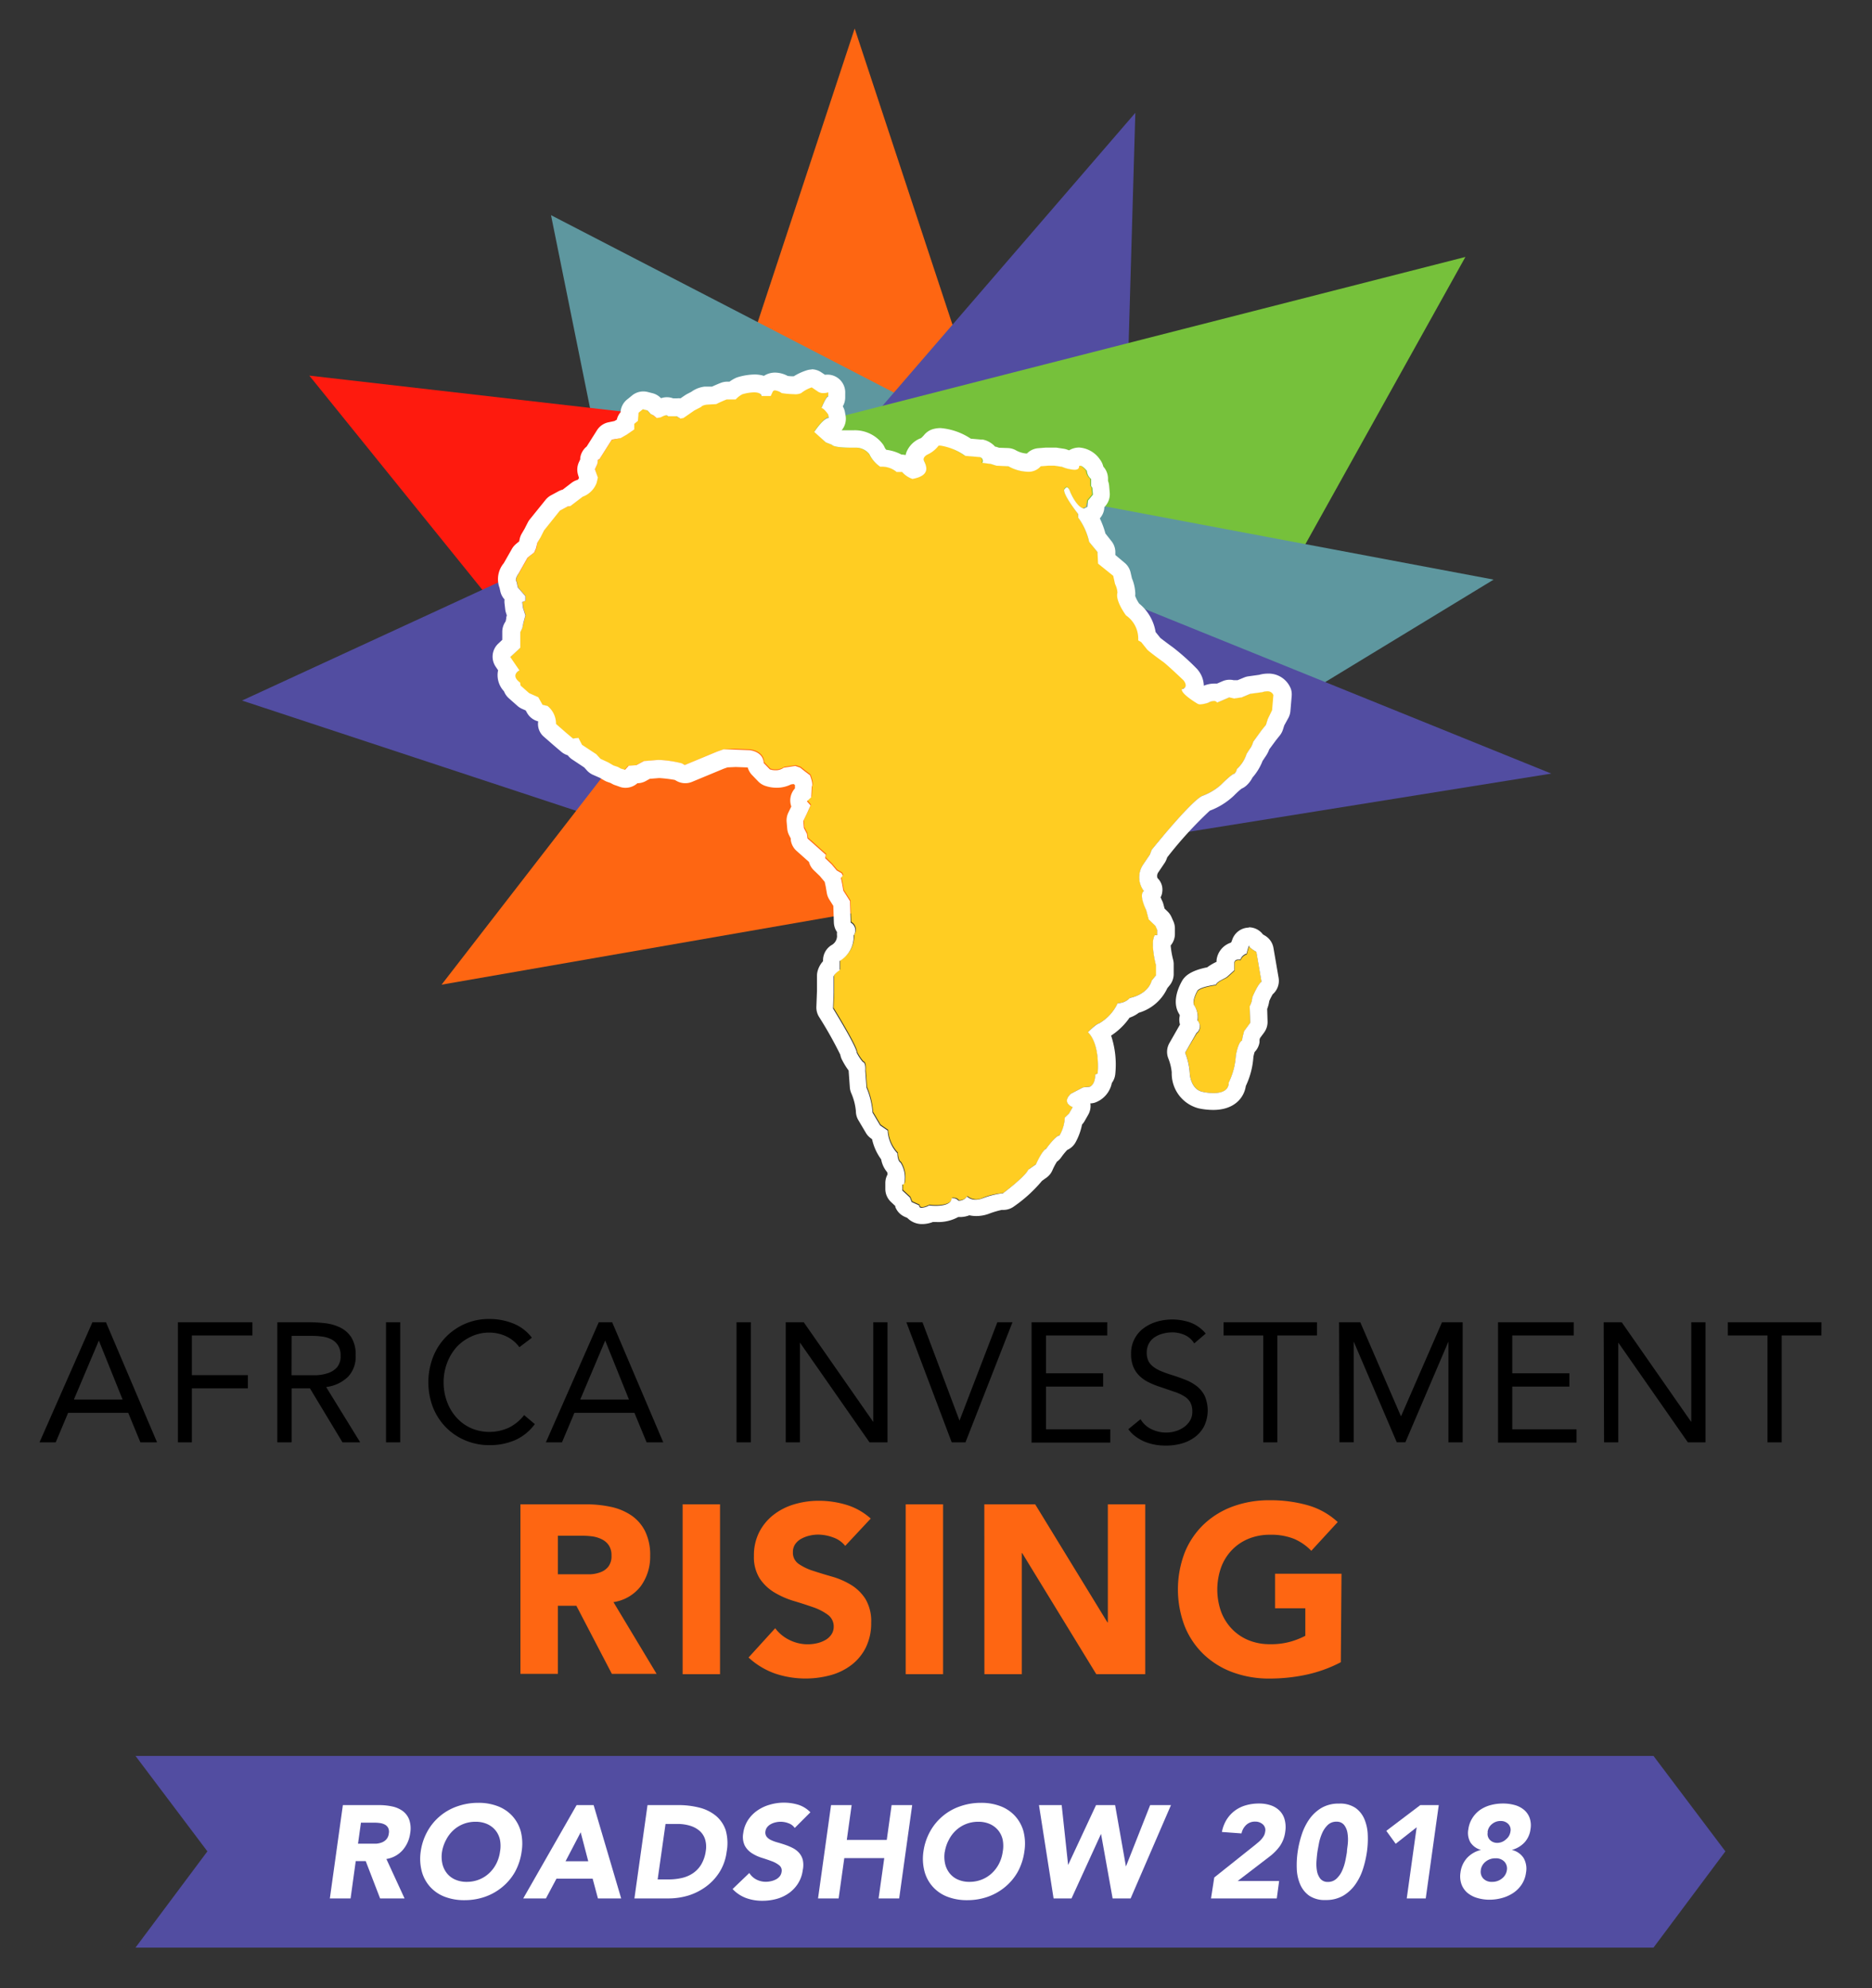 <svg xmlns="http://www.w3.org/2000/svg" viewBox="0 0 247.33 262.67"><rect x="0" y="0" width="247.33" height="262.67" fill="#333333" stroke="none"/><defs><style>.cls-1{isolation:isolate;}.cls-2,.cls-7{fill:#fe6612;}.cls-3{fill:#5e979f;}.cls-3,.cls-4,.cls-5,.cls-6,.cls-7{mix-blend-mode:multiply;}.cls-10,.cls-4{fill:#524da1;}.cls-5{fill:#fe1a0e;}.cls-6{fill:#76c13b;}.cls-8{fill:#ffcd22;}.cls-9{fill:#fff;}</style></defs><title>vertical outlines</title><g class="cls-1"><g id="Layer_1" data-name="Layer 1"><polygon class="cls-2" points="135.39 71.82 90.45 71.82 112.92 3.77 135.39 71.82"/><polygon class="cls-3" points="139.89 63.14 87.78 102.47 72.8 28.43 139.89 63.14"/><polygon class="cls-4" points="148.05 81.97 106.17 65.7 150 14.91 148.05 81.97"/><polygon class="cls-5" points="102.66 56.73 80.92 99.21 40.87 49.63 102.66 56.73"/><polygon class="cls-4" points="109.75 56.7 113.31 119.4 31.98 92.56 109.75 56.7"/><polygon class="cls-6" points="147.42 116.87 101.65 57.44 193.61 33.95 147.42 116.87"/><polygon class="cls-7" points="100.71 75.36 126.54 118.22 58.34 130.1 100.71 75.36"/><polygon class="cls-3" points="140.53 111.14 132 64.27 197.34 76.58 140.53 111.14"/><polygon class="cls-4" points="132.57 113.83 136.97 74.69 204.96 102.21 132.57 113.83"/><path class="cls-8" d="M90.24,55.2l-.4.08L89.36,55H88.23L88,54.82l-.32.08-.48.23-.49.07-.47-.38-.32-.16-.41-.46-.63-.16-.56.46-.09,1.08-.48.39v.76l-1,.69-.8.46-1.13.23-1.6,2.53-.24.15-.07.54L78.6,62l.32,1.07-.16.69a3.1,3.1,0,0,1-1.85,1.84L75.3,66.87l-.4.07-1,.54-2.09,2.61-.47.93L71,71.7l-.16.76-.24.54s-.65.46-.88.69l-1.13,2s-.64.85-.32,1.15l.17.77,1,1.14v.62l-.41.15.09.77.32,1-.25.92L69,83l-.32.54v2.07l-.32.31-1,.92,1.21,1.77s-1.27.61.09,1.61l.06.39,1.13,1,1.21.54.56,1,.65.15a3,3,0,0,1,1.13,2.38l1.35,1.18.89.75.72-.09.48.92,1.85,1.23.56.61,1,.46.7.41.59.2.4.22.55.16.49-.54,1-.07,1-.54L87,100.4a15.05,15.05,0,0,1,3.05.46l.4.23,4.26-1.77.88-.31,1.53-.08,2,.08s1.77.15,1.85,1.69l.81.84a2.09,2.09,0,0,0,1.84-.22l1.53-.23.65.23.56.45.72.54s.48,1.15.24,1.53l-.07,1.39-.57.53.48.54-.48,1.07-.48,1,.08.92.4.77.08.61,2.41,2.15-.08.45.88.85.64.77.65.38.16.31-.25.31.16.76.16.92.88,1.38.09,2.84a1.16,1.16,0,0,1,.4,1.69,3.77,3.77,0,0,1-1.85,3.38v1.22s-.72.46-.8.85V131l-.08,2.15s3.13,5.07,3.13,5.84a6,6,0,0,0,.81,1.23s.4,0,.32,1.15l.16,2.23a10.17,10.17,0,0,1,.8,3.3l1,1.69,1,.69a4.75,4.75,0,0,0,1.28,3s0,1,.42,1.23a3.69,3.69,0,0,1,.47,2.83l-.24.08v.77l1,.92.24.61,1,.45s-.16.7,1.28,0c0,0,2.89.39,3-.92,0,0,.65-.08.88.31a1.16,1.16,0,0,0,1.13-.54,1.87,1.87,0,0,0,2.08.23,8.77,8.77,0,0,1,2.65-.61s3-2.23,3.38-3.15l1-.69s.8-1.85,1.36-2.07c0,0,1.2-1.69,1.77-1.77a5.16,5.16,0,0,0,.65-2.31l.56-.54.48-.84s-1.53-.54-.24-1.77l1.61-.84.88-.08s.73-.23.73-1.61l.32-.15s.4-3.76-1.28-5.45c0,0,1-1.08,1.45-1.15a6,6,0,0,0,2.48-2.69,2.18,2.18,0,0,0,1.61-.69s2.33-.38,2.89-2.3l.56-.69v-1.3s-.8-3-.16-4h.32v-.69l-.24-.54-.89-.85-.32-1.22s-1-2.08-.31-2.53a3,3,0,0,1-.08-3.53l.88-1.3.23-.62s5.39-6.68,6.75-7.14a7.74,7.74,0,0,0,2.41-1.45s1.44-1.46,1.77-1.46a1.06,1.06,0,0,0,.32-.62,4.47,4.47,0,0,0,1.29-2s.4-.61.56-.85a3.28,3.28,0,0,0,.32-.76l1.13-1.53.56-.69.24-.77.64-1.23.17-2s-.25-.77-1.45-.38l-1.6.22-1.12.47-1,.15-.65-.15-1.61.69s-.25-.46-1.13,0c0,0-1,.38-1.44.15,0,0-2.25-1.31-2.09-1.93,0,0,1-.15.24-1.15,0,0-2.33-2.23-2.81-2.53,0,0-1.61-1.15-2-1.54l-.8-1-.4-.23a3.73,3.73,0,0,0-1.61-3.3s-1.44-1.92-1.13-3a3,3,0,0,0-.32-1.15l-.24-1.08-2-1.61L145,72.93l-1.12-1.39a8.55,8.55,0,0,0-1.45-3.21v-.47s-2-2.53-1.85-3.22c0,0,.4-.85.8.31,0,0,.81,2.07,1.69,2.22l.47-.23.09-.84.64-.77-.08-.92-.16-.23v-.92a1.55,1.55,0,0,1-.56-1.08s-.73-.92-1-.61c0,0,.24,1-2.25.07l-1-.15h-.81l-1,.08s-1.12,1.61-4.27,0l-1.6-.08-.72-.23-1.13-.15a.5.5,0,0,0-.4-.76l-1.85-.16s-2.33-1.61-3.53-1.3A3.86,3.86,0,0,1,122.53,60s-.72.32-.48.85,1,1.92-1.53,2.38a3.24,3.24,0,0,1-1.37-.92h-.72a3,3,0,0,0-2.16-.69A4.26,4.26,0,0,1,114.82,60a2.25,2.25,0,0,0-1.85-.84s-2.74.07-3.05-.39l-.8-.31L107.59,57s1.21-1.85,1.93-1.85l-.08-.45s-.56-.85-.89-.85c0,0,.57-1.46.89-1.54v-.54a1.69,1.69,0,0,1-1.45-.16l-.8-.54a4.43,4.43,0,0,0-1.45.77s-.4.31-2.56,0c0,0-1-.69-1.2-.16l-.25.54h-1.21s0-.91-2.48-.23a3,3,0,0,0-.89.69h-1.2a14.5,14.5,0,0,0-1.36.61l-1.3.08s-.56.07-.71.3l-.89.46Z"/><path class="cls-9" d="M107.18,51.14l.8.54a1.26,1.26,0,0,0,.81.26,2.17,2.17,0,0,0,.64-.1v.54c-.32.08-.89,1.54-.89,1.54.32,0,.89.85.89.85l.08.45c-.73,0-1.93,1.85-1.93,1.85l1.53,1.38.8.31c.24.35,1.86.39,2.64.39H113a2.25,2.25,0,0,1,1.85.84,4.26,4.26,0,0,0,1.45,1.68,3,3,0,0,1,2.16.69h.72a3.24,3.24,0,0,0,1.37.92c2.56-.46,1.77-1.85,1.53-2.38s.48-.85.48-.85A3.86,3.86,0,0,0,124,58.89a1.37,1.37,0,0,1,.34,0,7.79,7.79,0,0,1,3.19,1.34l1.85.16a.5.5,0,0,1,.4.76l1.13.15.72.23,1.6.08a5.57,5.57,0,0,0,2.51.72,2.13,2.13,0,0,0,1.76-.72l1-.08h.81l1,.15a5,5,0,0,0,1.64.39c.72,0,.61-.47.61-.47a.22.22,0,0,1,.16-.06c.35,0,.88.67.88.67a1.55,1.55,0,0,0,.56,1.08v.92l.16.23.08.92-.64.77-.09.84-.47.23C142.21,67,141.4,65,141.4,65c-.16-.47-.33-.61-.46-.61s-.34.3-.34.3c-.16.69,1.85,3.22,1.85,3.22v.47a8.55,8.55,0,0,1,1.45,3.21L145,72.93l.08,1.54,2,1.61.24,1.08a3,3,0,0,1,.32,1.15c-.32,1.07,1.13,3,1.13,3a3.73,3.73,0,0,1,1.61,3.3l.4.23.8,1c.4.39,2,1.54,2,1.54.48.3,2.81,2.53,2.81,2.53.72,1-.24,1.15-.24,1.15-.16.61,2.09,1.93,2.09,1.93a.72.72,0,0,0,.36.07,3.87,3.87,0,0,0,1.08-.23,1.51,1.51,0,0,1,.69-.21.48.48,0,0,1,.44.21l1.61-.69.65.15,1-.15,1.12-.47,1.6-.22a2,2,0,0,1,.62-.11.81.81,0,0,1,.83.49l-.17,2L167.5,95l-.24.77-.56.69L165.58,98a3.28,3.28,0,0,1-.32.76c-.17.23-.56.85-.56.85a4.47,4.47,0,0,1-1.29,2,1.06,1.06,0,0,1-.32.62c-.33,0-1.77,1.46-1.77,1.46a7.74,7.74,0,0,1-2.41,1.45c-1.36.46-6.75,7.14-6.75,7.14l-.23.62-.88,1.3a3,3,0,0,0,.08,3.53c-.73.46.31,2.53.31,2.53l.32,1.22.89.85.24.54v.69h-.32c-.64,1,.16,4,.16,4v1.3l-.56.69c-.56,1.92-2.89,2.3-2.89,2.3a2.18,2.18,0,0,1-1.61.69,6,6,0,0,1-2.48,2.69c-.4.07-1.45,1.15-1.45,1.15,1.68,1.69,1.28,5.45,1.28,5.45l-.32.15c0,1.38-.73,1.61-.73,1.61l-.88.08-1.61.84c-1.29,1.23.24,1.77.24,1.77l-.48.84-.56.54A5.16,5.16,0,0,1,140,150c-.57.07-1.77,1.77-1.77,1.77-.56.23-1.36,2.07-1.36,2.07l-1,.69c-.4.92-3.38,3.15-3.38,3.15l-.19,0a11.25,11.25,0,0,0-2.46.64,2.51,2.51,0,0,1-.93.19,1.63,1.63,0,0,1-1.15-.42,1.29,1.29,0,0,1-1,.55h-.14a.87.87,0,0,0-.75-.32h-.14c-.05.82-1.21,1-2.06,1a7.63,7.63,0,0,1-.91-.05,2.46,2.46,0,0,1-1,.31c-.38,0-.31-.31-.31-.31l-1-.45-.24-.61-1-.92v-.77l.24-.08a3.69,3.69,0,0,0-.47-2.83c-.42-.23-.42-1.23-.42-1.23a4.75,4.75,0,0,1-1.28-3l-1-.69-1-1.69a10.17,10.17,0,0,0-.8-3.3l-.16-2.23c.08-1.15-.32-1.15-.32-1.15a6,6,0,0,1-.81-1.23c0-.77-3.13-5.84-3.13-5.84l.08-2.15v-2.06c.08-.39.8-.85.8-.85v-1.22a3.77,3.77,0,0,0,1.85-3.38,1.16,1.16,0,0,0-.4-1.69l-.09-2.84-.88-1.38-.16-.92-.16-.76.25-.31-.16-.31-.65-.38-.64-.77-.88-.85.08-.45-2.41-2.15-.08-.61-.4-.77-.08-.92.48-1,.48-1.07-.48-.54.57-.53.07-1.39c.24-.38-.24-1.53-.24-1.53l-.72-.54-.56-.45-.65-.23-1.53.23a1.77,1.77,0,0,1-1.09.34,2.36,2.36,0,0,1-.75-.12l-.81-.84c-.07-1.54-1.85-1.69-1.85-1.69l-2-.08L95.61,99l-.88.31-4.26,1.77-.4-.23A15.05,15.05,0,0,0,87,100.4l-1.93.16-1,.54-1,.07-.49.54-.55-.16-.4-.22-.59-.2-.7-.41-1-.46-.56-.61L76.9,98.41l-.48-.92-.72.09-.89-.75-1.35-1.18a3,3,0,0,0-1.13-2.38l-.65-.15-.56-1-1.21-.54-1.13-1-.06-.39c-1.36-1-.09-1.61-.09-1.61l-1.21-1.77,1-.92.32-.31V83.52L69,83l.16-.77.25-.92-.32-1L69,79.53l.41-.15v-.62l-1-1.14-.17-.77c-.32-.31.32-1.15.32-1.15l1.13-2c.24-.22.88-.69.88-.69l.24-.54L71,71.7l.41-.69.47-.93,2.09-2.61,1-.54.4-.07,1.61-1.23a3.1,3.1,0,0,0,1.85-1.84l.16-.69L78.6,62l.32-.69.07-.54.24-.15,1.6-2.53L82,57.89l.8-.46,1-.69V56l.48-.39.09-1.08.56-.46.63.16.41.46.32.16.47.38.49-.07.48-.23.32-.08.24.15h1.13l.48.31.4-.08,1.44-1,.89-.46c.15-.23.71-.3.71-.3l1.3-.08a14.5,14.5,0,0,1,1.36-.61h1.2a3,3,0,0,1,.89-.69,5.93,5.93,0,0,1,1.53-.25c1,0,1,.48,1,.48h1.21l.25-.54a.33.33,0,0,1,.33-.2,2,2,0,0,1,.87.36,11.82,11.82,0,0,0,1.63.14,1.83,1.83,0,0,0,.94-.14,4.43,4.43,0,0,1,1.45-.77m0-2.35a2.35,2.35,0,0,0-.75.12,7.57,7.57,0,0,0-1.68.78c-.17,0-.43,0-.8-.05a3.63,3.63,0,0,0-1.65-.44,2.72,2.72,0,0,0-1.49.43,4.18,4.18,0,0,0-1.25-.18,8.17,8.17,0,0,0-2.15.34,2.35,2.35,0,0,0-.37.14,4.94,4.94,0,0,0-.78.47h-.31a2.35,2.35,0,0,0-.87.17c-.18.07-.67.27-1.12.48l-.81,0-.16,0a3.71,3.71,0,0,0-1.77.69l-.62.32-.24.15-.57.39a2.35,2.35,0,0,0-.43,0h-.55a2.35,2.35,0,0,0-1.37-.08l-.23.06a2.35,2.35,0,0,0-1.13-.66l-.63-.16a2.35,2.35,0,0,0-2.06.46l-.56.46A2.35,2.35,0,0,0,82,54.31v.14a2.35,2.35,0,0,0-.51,1l-.31.18-.76.16a2.35,2.35,0,0,0-1.51,1L77.51,59a2.35,2.35,0,0,0-.85,1.5l0,.19-.17.37a2.35,2.35,0,0,0-.12,1.67l.13.43a1.26,1.26,0,0,1-.18.24,2.35,2.35,0,0,0-.81.4l-1.16.89a2.35,2.35,0,0,0-.58.23l-1,.54a2.35,2.35,0,0,0-.68.57L70,68.62a2.35,2.35,0,0,0-.26.4l-.44.86-.37.63a2.35,2.35,0,0,0-.27.7l-.07.33c-.2.15-.39.31-.54.45a2.35,2.35,0,0,0-.42.54l-1.07,1.88A3.29,3.29,0,0,0,66,77.67l.1.45a2.35,2.35,0,0,0,.56,1.08l0,0a2.35,2.35,0,0,0,0,.54l.09.77a2.35,2.35,0,0,0,.1.46l.11.34-.07.25,0,.13-.08.39-.12.2a2.35,2.35,0,0,0-.33,1.19v1.07l-.56.53a2.35,2.35,0,0,0-.32,3l.33.49a3,3,0,0,0-.06.39,3.12,3.12,0,0,0,.84,2.39,2.35,2.35,0,0,0,.64.92l1.13,1a2.35,2.35,0,0,0,.6.39l.5.22.17.31a2.35,2.35,0,0,0,1.47,1.13l0,.06a2.21,2.21,0,0,0,.79,2l1.35,1.18.92.78a2.35,2.35,0,0,0,.85.46,2.35,2.35,0,0,0,.57.54l1.61,1.07.36.4a2.35,2.35,0,0,0,.79.57l.91.4.58.34a2.35,2.35,0,0,0,.43.2l.4.14.22.12a2.35,2.35,0,0,0,.51.21L82,104a2.35,2.35,0,0,0,2.22-.52h.11a2.35,2.35,0,0,0,1-.29l.52-.29,1.25-.1a17.77,17.77,0,0,1,2.06.25l.21.12a2.35,2.35,0,0,0,2.07.13l4.19-1.74.49-.17,1.09-.05,1.58.06a2.35,2.35,0,0,0,.57,1l.81.84a2.35,2.35,0,0,0,.87.57,4.71,4.71,0,0,0,1.57.27,4.19,4.19,0,0,0,1.9-.44l.35-.05.1.08.07.05,0,0v0l0,.45a2.35,2.35,0,0,0-.48,2.39l-.39.8a2.35,2.35,0,0,0-.23,1.22l.08.92a2.35,2.35,0,0,0,.26.88l.21.41,0,.2a2.35,2.35,0,0,0,.77,1.44l1.63,1.45a2.35,2.35,0,0,0,.64,1.1l.79.76.56.67.09.11.13.59.15.88a2.35,2.35,0,0,0,.33.86l.53.84.07,2.19a2.35,2.35,0,0,0,.42,1.27,2.35,2.35,0,0,0,0,.52,1.38,1.38,0,0,1-.67,1.17,2.35,2.35,0,0,0-1.18,2V127a3.15,3.15,0,0,0-.75,1.44,2.35,2.35,0,0,0-.05.48v2l-.08,2.11a2.35,2.35,0,0,0,.35,1.32,53.07,53.07,0,0,1,2.81,5,2.35,2.35,0,0,0,.24.7,9.77,9.77,0,0,0,.86,1.39v0l.16,2.23a2.35,2.35,0,0,0,.19.77,7.66,7.66,0,0,1,.61,2.36,2.35,2.35,0,0,0,.35,1.24l1,1.69a2.35,2.35,0,0,0,.63.67l.16.12a7,7,0,0,0,1.2,2.66,3.58,3.58,0,0,0,.79,1.69,1.47,1.47,0,0,1,.06.29,2.35,2.35,0,0,0-.3,1.16v.77a2.35,2.35,0,0,0,.73,1.7l.59.56,0,.12a2.35,2.35,0,0,0,1.25,1.3l.34.15a2.68,2.68,0,0,0,2,.81,3.88,3.88,0,0,0,1.36-.27h.52a5.45,5.45,0,0,0,2.84-.66h.25a3.38,3.38,0,0,0,1.22-.23,4.28,4.28,0,0,0,.92.1,4.86,4.86,0,0,0,1.79-.35,12,12,0,0,1,1.57-.46h.22a2.35,2.35,0,0,0,1.41-.47,18.63,18.63,0,0,0,3.69-3.37l.6-.43a2.35,2.35,0,0,0,.79-1,8.4,8.4,0,0,1,.58-1.1,2.35,2.35,0,0,0,.55-.55,9.14,9.14,0,0,1,.81-1,2.35,2.35,0,0,0,1.1-1,8.19,8.19,0,0,0,.86-2.36,2.35,2.35,0,0,0,.34-.46l.48-.84a2.35,2.35,0,0,0,.28-1.5h.12a2.35,2.35,0,0,0,.5-.1,3.48,3.48,0,0,0,2.22-2.6,2.35,2.35,0,0,0,.45-1.16,12.14,12.14,0,0,0-.55-5.09,8.89,8.89,0,0,0,2.44-2.37,4.16,4.16,0,0,0,1.22-.65,6,6,0,0,0,3.77-3.25l.31-.38a2.35,2.35,0,0,0,.53-1.49v-1.3a2.35,2.35,0,0,0-.08-.6,11.28,11.28,0,0,1-.32-1.87,2.34,2.34,0,0,0,.56-1.52v-.69a2.35,2.35,0,0,0-.21-1l-.24-.54a2.35,2.35,0,0,0-.52-.74l-.4-.39-.15-.57a2.35,2.35,0,0,0-.17-.46,4.94,4.94,0,0,1-.2-.46,1.82,1.82,0,0,0,.22-.72,2.1,2.1,0,0,0-.63-1.81.83.83,0,0,1,.11-.77l.83-1.23a2.35,2.35,0,0,0,.25-.49l.1-.26a52.88,52.88,0,0,1,5.62-6.16,9.4,9.4,0,0,0,3.2-2c.34-.35.76-.73,1-.91a2.35,2.35,0,0,0,.7-.47,3.62,3.62,0,0,0,.74-1,7.27,7.27,0,0,0,1.33-2.19l.36-.54a4.22,4.22,0,0,0,.53-1l.87-1.18.52-.65a2.35,2.35,0,0,0,.41-.77l.18-.56.55-1a2.35,2.35,0,0,0,.26-.89l.17-2a2.35,2.35,0,0,0-.1-.91A3.15,3.15,0,0,0,167.49,89a4.23,4.23,0,0,0-1.12.16l-1.43.2a2.35,2.35,0,0,0-.58.16l-.85.35-.31,0-.21,0a2.35,2.35,0,0,0-1.46.13l-.74.32-.39,0a3.6,3.6,0,0,0-1.35.28,3.4,3.4,0,0,0-.72-2,2.35,2.35,0,0,0-.28-.32,30.11,30.11,0,0,0-3.11-2.77c-.66-.47-1.35-1-1.63-1.22l-.63-.78a6.12,6.12,0,0,0-2.18-3.77,4.93,4.93,0,0,1-.52-1,2.35,2.35,0,0,0,0-.57,5.56,5.56,0,0,0-.43-1.76l-.17-.75a2.35,2.35,0,0,0-.83-1.33l-1.19-1,0-.48a2.35,2.35,0,0,0-.52-1.36l-.79-1a11.5,11.5,0,0,0-.74-2,2.35,2.35,0,0,0,.59-1.33v-.13l.18-.22a2.35,2.35,0,0,0,.54-1.7l-.08-.92a2.35,2.35,0,0,0-.15-.65v-.3a2.35,2.35,0,0,0-.62-1.59,2.54,2.54,0,0,0-.45-.95,3.63,3.63,0,0,0-2.73-1.57h0a2.57,2.57,0,0,0-1.34.37l-.25-.09a2.35,2.35,0,0,0-.46-.12l-1-.15-.36,0h-1l-1,.08a2.35,2.35,0,0,0-1.5.7h-.08a3.34,3.34,0,0,1-1.44-.46,2.35,2.35,0,0,0-1-.26L132,59.16l-.42-.14-.1,0a3,3,0,0,0-1.68-.95l-.27,0-1.27-.11a8.45,8.45,0,0,0-4-1.4,3.72,3.72,0,0,0-.93.12,2.35,2.35,0,0,0-1.24.8,3.46,3.46,0,0,1-.41.41l-.16.06a3.31,3.31,0,0,0-1.75,1.77,2.84,2.84,0,0,0-.12.41,2.35,2.35,0,0,0-.55-.07,5.74,5.74,0,0,0-2-.63,1.1,1.1,0,0,1-.2-.27,2.35,2.35,0,0,0-.23-.43,4.62,4.62,0,0,0-3.8-1.88h-.42c-.57,0-1,0-1.25,0h0a2.35,2.35,0,0,0,.52-1.92l-.08-.45a2.35,2.35,0,0,0-.29-.79,2.34,2.34,0,0,0,.32-1.19v-.54A2.35,2.35,0,0,0,109,49.52l-.51-.34a2.35,2.35,0,0,0-1.3-.39ZM110,54.64h0Z"/><path class="cls-8" d="M156.59,139.09a8.92,8.92,0,0,1,.62,2.84s.12,2,1.69,2.33c0,0,3.45.83,3.45-1.22a9.39,9.39,0,0,0,.94-3.56s.28-1.74.82-2l.07-.46.2-.77.81-1.1-.07-2.2a2.66,2.66,0,0,0,.34-1.16s.74-1.8,1.22-2.06l-.68-3.95s-.94-.52-.94-.77a7.68,7.68,0,0,0-.33,1.09,1.24,1.24,0,0,0-.82.78s-.74-.19-.81.39v1s-.81.77-1,.9-1.34.58-1.42,1c0,0-2,.26-2.44.78,0,0-.82,1.42-.4,2a2.77,2.77,0,0,1,.4,1.95,1.11,1.11,0,0,1-.14,1.67Z"/><path class="cls-9" d="M165.05,125c0,.25.94.77.94.77l.68,3.95c-.47.26-1.22,2.06-1.22,2.06a2.66,2.66,0,0,1-.34,1.16l.07,2.2-.81,1.1-.2.77-.07.46c-.54.25-.82,2-.82,2a9.39,9.39,0,0,1-.94,3.56c0,1.13-1.06,1.39-2,1.39a7,7,0,0,1-1.45-.16c-1.56-.32-1.69-2.33-1.69-2.33a8.92,8.92,0,0,0-.62-2.84l1.49-2.59a1.11,1.11,0,0,0,.14-1.67,2.77,2.77,0,0,0-.4-1.95c-.42-.58.4-2,.4-2,.41-.52,2.44-.78,2.44-.78.07-.38,1.22-.84,1.42-1s1-.9,1-.9v-1a.48.48,0,0,1,.54-.42,1.16,1.16,0,0,1,.27,0,1.24,1.24,0,0,1,.82-.78,7.68,7.68,0,0,1,.33-1.09m0-2.35a2.35,2.35,0,0,0-2.2,1.53l-.14.38-.1.09a2.76,2.76,0,0,0-1.86,2.31q0,.11,0,.21a7.18,7.18,0,0,0-1.24.73c-2.27.44-2.9,1.23-3.12,1.5a2.35,2.35,0,0,0-.2.3c-.46.81-1.41,2.85-.32,4.46a.44.44,0,0,1,0,.23,2.35,2.35,0,0,0,.05,1.07l-1.4,2.45a2.35,2.35,0,0,0-.15,2,6.79,6.79,0,0,1,.46,1.86,2.38,2.38,0,0,0,0,.28,4.75,4.75,0,0,0,3.55,4.48,9.3,9.3,0,0,0,1.93.21c2.7,0,4.06-1.51,4.31-3.17a10.53,10.53,0,0,0,1-3.85,5.59,5.59,0,0,1,.16-.63,2.35,2.35,0,0,0,.65-1.3l0-.33.06-.21.54-.73a2.35,2.35,0,0,0,.46-1.48l-.05-1.65a4.91,4.91,0,0,0,.28-1.05,8.6,8.6,0,0,1,.45-.88,2.35,2.35,0,0,0,.78-2.18l-.68-3.95a2.35,2.35,0,0,0-1.19-1.66l-.2-.12a2.35,2.35,0,0,0-1.88-.94Z"/><path d="M12.21,174.7H14l6.75,15.87h-2.2l-1.61-3.9H9l-1.64,3.9H5.22Zm.85,2.42h0l-3.3,7.8H16.2Z"/><path d="M23.51,174.7h9.84v1.75h-8v5.24h7.4v1.75h-7.4v7.13H23.51Z"/><path d="M36.64,174.7H40.7a19.27,19.27,0,0,1,2.27.13,6.11,6.11,0,0,1,2,.58,3.67,3.67,0,0,1,1.46,1.31,4.26,4.26,0,0,1,.56,2.34A3.86,3.86,0,0,1,46,181.89a5,5,0,0,1-2.91,1.37l4.5,7.31H45.25l-4.3-7.13H38.53v7.13H36.64Zm1.88,7h1.68q.78,0,1.62,0a5.58,5.58,0,0,0,1.55-.29,2.7,2.7,0,0,0,1.17-.77,2.23,2.23,0,0,0,.46-1.51,2.46,2.46,0,0,0-.34-1.37,2.27,2.27,0,0,0-.88-.8,3.78,3.78,0,0,0-1.23-.37,10.61,10.61,0,0,0-1.38-.09H38.53Z"/><path d="M51,174.7h1.88v15.87H51Z"/><path d="M68.62,178a4.54,4.54,0,0,0-1.77-1.45,5.23,5.23,0,0,0-2.2-.48,5.5,5.5,0,0,0-2.43.54A6.1,6.1,0,0,0,60.31,178a6.64,6.64,0,0,0-1.25,2.11,7.06,7.06,0,0,0-.45,2.5,7.31,7.31,0,0,0,.45,2.59,6.45,6.45,0,0,0,1.24,2.08,5.83,5.83,0,0,0,1.9,1.4,6.15,6.15,0,0,0,5.05-.06,5.9,5.9,0,0,0,2-1.65l1.41,1.19a6.53,6.53,0,0,1-2.59,2.11,8.33,8.33,0,0,1-3.42.67,8.06,8.06,0,0,1-3.18-.63,7.82,7.82,0,0,1-2.57-1.74,8,8,0,0,1-1.7-2.63,9.32,9.32,0,0,1,0-6.61,7.88,7.88,0,0,1,7.47-5.06,8.45,8.45,0,0,1,3.1.58,5.72,5.72,0,0,1,2.5,1.9Z"/><path d="M79.11,174.7h1.77l6.75,15.87h-2.2l-1.61-3.9H75.89l-1.64,3.9H72.12Zm.85,2.42h0l-3.3,7.8H83.1Z"/><path d="M97.31,174.7H99.2v15.87H97.31Z"/><path d="M103.81,174.7h2.38l9.19,13.18h0V174.7h1.88v15.87h-2.38l-9.19-13.18h0v13.18h-1.88Z"/><path d="M119.75,174.7h2.13l4.89,13h0l5-13h2l-6.21,15.87h-1.82Z"/><path d="M136.29,174.7h10v1.75h-8.09v5h7.55v1.75h-7.55v5.65h8.49v1.75H136.29Z"/><path d="M157.78,177.5a2.78,2.78,0,0,0-1.25-1.11,4,4,0,0,0-1.64-.35,4.91,4.91,0,0,0-1.23.16,3.65,3.65,0,0,0-1.09.47,2.35,2.35,0,0,0-.77.83,2.42,2.42,0,0,0-.29,1.21,2.53,2.53,0,0,0,.17,1,2,2,0,0,0,.55.75,4.09,4.09,0,0,0,1,.63,14.1,14.1,0,0,0,1.59.58q.92.29,1.78.63a6,6,0,0,1,1.52.85,3.78,3.78,0,0,1,1.05,1.29,4.85,4.85,0,0,1-.08,4,4.31,4.31,0,0,1-1.24,1.45,5.39,5.39,0,0,1-1.78.85A7.75,7.75,0,0,1,154,191a8,8,0,0,1-1.39-.12,6.69,6.69,0,0,1-1.33-.38,5.38,5.38,0,0,1-1.2-.67,4,4,0,0,1-1-1l1.61-1.32a3.32,3.32,0,0,0,1.44,1.32,4.38,4.38,0,0,0,3.17.27,3.71,3.71,0,0,0,1.11-.53,2.88,2.88,0,0,0,.81-.86,2.23,2.23,0,0,0,.31-1.19,2.54,2.54,0,0,0-.25-1.2,2.19,2.19,0,0,0-.76-.8,5.88,5.88,0,0,0-1.3-.61l-1.84-.63a11.63,11.63,0,0,1-1.57-.62,4.81,4.81,0,0,1-1.24-.85,3.64,3.64,0,0,1-.83-1.21,4.28,4.28,0,0,1-.3-1.69,4.08,4.08,0,0,1,1.66-3.42,5.5,5.5,0,0,1,1.73-.86,7.31,7.31,0,0,1,4.47.12,4.81,4.81,0,0,1,2,1.45Z"/><path d="M174,176.45h-5.24v14.12H166.9V176.45h-5.24V174.7H174Z"/><path d="M176.92,174.7h2.8l5.38,12.44h0l5.42-12.44h2.73v15.87h-1.88V177.25h0l-5.69,13.31h-1.14l-5.69-13.31h0v13.31h-1.88Z"/><path d="M197.92,174.7h10v1.75H199.8v5h7.55v1.75H199.8v5.65h8.49v1.75H197.92Z"/><path d="M211.88,174.7h2.38l9.19,13.18h0V174.7h1.88v15.87H223l-9.19-13.18h0v13.18h-1.88Z"/><path d="M240.64,176.45h-5.24v14.12h-1.88V176.45h-5.24V174.7h12.37Z"/><path class="cls-2" d="M68.76,198.76h8.68a15.32,15.32,0,0,1,3.25.33,7.7,7.7,0,0,1,2.69,1.11,5.55,5.55,0,0,1,1.84,2.09,7.1,7.1,0,0,1,.68,3.28,6.58,6.58,0,0,1-1.24,4,5.57,5.57,0,0,1-3.61,2.11l5.7,9.48H80.84l-4.69-9H73.71v9H68.76ZM73.71,208h2.92q.67,0,1.41,0a4.42,4.42,0,0,0,1.35-.29,2.33,2.33,0,0,0,1-.74,2.26,2.26,0,0,0,.4-1.43,2.37,2.37,0,0,0-.35-1.36,2.32,2.32,0,0,0-.89-.78A4,4,0,0,0,78.3,203a10.16,10.16,0,0,0-1.36-.09H73.71Z"/><path class="cls-2" d="M90.19,198.76h4.94V221.2H90.19Z"/><path class="cls-2" d="M111.67,204.25a3.52,3.52,0,0,0-1.63-1.13,5.87,5.87,0,0,0-1.95-.36,5.12,5.12,0,0,0-1.11.13,4.29,4.29,0,0,0-1.08.4,2.35,2.35,0,0,0-.82.71,1.81,1.81,0,0,0-.32,1.08,1.78,1.78,0,0,0,.76,1.55,7.17,7.17,0,0,0,1.92.92q1.16.38,2.49.76a10.25,10.25,0,0,1,2.49,1.08,5.89,5.89,0,0,1,1.92,1.87,5.7,5.7,0,0,1,.76,3.14,7.23,7.23,0,0,1-.7,3.26,6.61,6.61,0,0,1-1.89,2.31,8,8,0,0,1-2.76,1.36,12.64,12.64,0,0,1-7.37-.22A10.16,10.16,0,0,1,98.9,219l3.52-3.87a5.12,5.12,0,0,0,1.92,1.57,5.4,5.4,0,0,0,3.61.41,4,4,0,0,0,1.11-.43,2.39,2.39,0,0,0,.79-.73,1.82,1.82,0,0,0,.3-1,1.9,1.9,0,0,0-.78-1.6,7.19,7.19,0,0,0-1.95-1q-1.17-.41-2.54-.82a11.38,11.38,0,0,1-2.54-1.11,6.1,6.1,0,0,1-1.95-1.84,5.25,5.25,0,0,1-.78-3,6.73,6.73,0,0,1,.71-3.17,6.88,6.88,0,0,1,1.9-2.28,8.26,8.26,0,0,1,2.74-1.38,11.23,11.23,0,0,1,3.2-.46,12.61,12.61,0,0,1,3.68.54,8.49,8.49,0,0,1,3.2,1.81Z"/><path class="cls-2" d="M119.66,198.76h4.94V221.2h-4.94Z"/><path class="cls-2" d="M130.05,198.76h6.72l9.54,15.59h.06V198.76h4.94V221.2h-6.47l-9.79-16H135v16h-4.94Z"/><path class="cls-2" d="M177.15,219.62a17.91,17.91,0,0,1-4.56,1.65,23.21,23.21,0,0,1-4.85.51,13.84,13.84,0,0,1-4.85-.82,11.1,11.1,0,0,1-3.84-2.36,10.69,10.69,0,0,1-2.52-3.72,13.62,13.62,0,0,1,0-9.76,10.7,10.7,0,0,1,2.52-3.72,11.12,11.12,0,0,1,3.84-2.36,13.82,13.82,0,0,1,4.85-.82,18,18,0,0,1,5,.65,9.73,9.73,0,0,1,4,2.23l-3.49,3.8a7,7,0,0,0-2.28-1.58,8.14,8.14,0,0,0-3.17-.54,7.34,7.34,0,0,0-2.87.54,6.43,6.43,0,0,0-2.2,1.51,6.6,6.6,0,0,0-1.41,2.3,8.76,8.76,0,0,0,0,5.78,6.63,6.63,0,0,0,1.41,2.28,6.42,6.42,0,0,0,2.2,1.51,7.33,7.33,0,0,0,2.87.54,9.47,9.47,0,0,0,2.79-.36,10.57,10.57,0,0,0,1.87-.75v-3.64h-4v-4.56h8.78Z"/><polygon class="cls-10" points="218.46 257.33 17.9 257.33 27.4 244.61 17.9 232 218.46 232 227.96 244.61 218.46 257.33"/><path class="cls-9" d="M45.3,238.5h4.77a8.14,8.14,0,0,1,1.76.18,3.64,3.64,0,0,1,1.39.61,2.53,2.53,0,0,1,.85,1.15,3.59,3.59,0,0,1,.12,1.8,4.21,4.21,0,0,1-1,2.22,3.61,3.61,0,0,1-2.14,1.16l2.4,5.21H50.22l-1.9-4.93H47l-.68,4.93H43.58Zm2,5.1h1.6l.77,0a2.68,2.68,0,0,0,.76-.16,1.58,1.58,0,0,0,.61-.41,1.4,1.4,0,0,0,.33-.78,1.18,1.18,0,0,0-.09-.75,1.07,1.07,0,0,0-.44-.43,2,2,0,0,0-.65-.2,5.24,5.24,0,0,0-.74-.05H47.69Z"/><path class="cls-9" d="M55.58,244.67a7.64,7.64,0,0,1,.88-2.68,7.16,7.16,0,0,1,4-3.34,8.19,8.19,0,0,1,2.73-.45,7,7,0,0,1,2.59.45,5,5,0,0,1,1.92,1.3,5,5,0,0,1,1.1,2,6.59,6.59,0,0,1,.12,2.68,7.76,7.76,0,0,1-.87,2.68,7.11,7.11,0,0,1-1.67,2,7.36,7.36,0,0,1-2.29,1.3,8.13,8.13,0,0,1-2.73.45,7.11,7.11,0,0,1-2.6-.45,5,5,0,0,1-1.92-1.3,4.94,4.94,0,0,1-1.1-2A6.57,6.57,0,0,1,55.58,244.67Zm2.82,0a4.25,4.25,0,0,0,.05,1.59,3.14,3.14,0,0,0,.6,1.25,2.87,2.87,0,0,0,1.09.83,3.71,3.71,0,0,0,1.53.3,4.36,4.36,0,0,0,1.62-.3,4.2,4.2,0,0,0,1.32-.83,4.54,4.54,0,0,0,.95-1.25,4.94,4.94,0,0,0,.5-1.59,4.35,4.35,0,0,0,0-1.58,3,3,0,0,0-.6-1.26,3,3,0,0,0-1.1-.83,3.71,3.71,0,0,0-1.53-.3,4.35,4.35,0,0,0-1.62.3,4.22,4.22,0,0,0-1.32.83,4.48,4.48,0,0,0-.95,1.26A5,5,0,0,0,58.4,244.67Z"/><path class="cls-9" d="M76.18,238.5h2.25l3.64,12.33H79l-.7-2.61H73.52l-1.39,2.61h-3Zm.54,3.59-2,3.83h3Z"/><path class="cls-9" d="M85.55,238.5h4.08a11.05,11.05,0,0,1,2.76.33,5.57,5.57,0,0,1,2.18,1.07,4.22,4.22,0,0,1,1.31,1.92A6.26,6.26,0,0,1,96,244.7a6.57,6.57,0,0,1-.93,2.64,7,7,0,0,1-1.78,1.92A7.92,7.92,0,0,1,91,250.43a9.17,9.17,0,0,1-2.69.4H83.82Zm1.34,9.82H88.3a7.9,7.9,0,0,0,1.78-.19,4.35,4.35,0,0,0,1.49-.64,3.7,3.7,0,0,0,1.09-1.17,4.78,4.78,0,0,0,.59-1.77,3.38,3.38,0,0,0-.11-1.58,2.48,2.48,0,0,0-.76-1.11,3.49,3.49,0,0,0-1.26-.65,5.62,5.62,0,0,0-1.59-.22h-1.6Z"/><path class="cls-9" d="M105,241.52a1.63,1.63,0,0,0-.82-.62,2.83,2.83,0,0,0-1.67-.13,2.49,2.49,0,0,0-.62.22,1.64,1.64,0,0,0-.5.39,1.15,1.15,0,0,0-.26.59.92.92,0,0,0,.15.69,1.52,1.52,0,0,0,.57.45,5.13,5.13,0,0,0,.87.32q.5.14,1,.31a7.78,7.78,0,0,1,1,.42,2.93,2.93,0,0,1,.83.62,2.3,2.3,0,0,1,.51.94,3.19,3.19,0,0,1,0,1.37,4.33,4.33,0,0,1-.64,1.79,4.55,4.55,0,0,1-1.22,1.27,5.15,5.15,0,0,1-1.62.75,7,7,0,0,1-1.85.24,6.15,6.15,0,0,1-2.18-.37,4.7,4.7,0,0,1-1.76-1.18L99,247.47a2.39,2.39,0,0,0,.93.86,2.69,2.69,0,0,0,1.26.3,3.07,3.07,0,0,0,.68-.08,2.58,2.58,0,0,0,.64-.23,1.62,1.62,0,0,0,.5-.4,1.18,1.18,0,0,0,.25-.58.88.88,0,0,0-.3-.88,3.48,3.48,0,0,0-1-.55q-.61-.23-1.32-.45a5.36,5.36,0,0,1-1.31-.61,2.73,2.73,0,0,1-.93-1,2.68,2.68,0,0,1-.2-1.65,4.15,4.15,0,0,1,.64-1.74,4.59,4.59,0,0,1,1.23-1.25,5.45,5.45,0,0,1,1.62-.76,6.61,6.61,0,0,1,3.77,0,3.85,3.85,0,0,1,1.61,1Z"/><path class="cls-9" d="M109.8,238.5h2.72l-.64,4.6h5.28l.64-4.6h2.72l-1.72,12.33h-2.72l.75-5.33h-5.28l-.75,5.33h-2.72Z"/><path class="cls-9" d="M122,244.67a7.64,7.64,0,0,1,.88-2.68,7.16,7.16,0,0,1,4-3.34,8.19,8.19,0,0,1,2.73-.45,7,7,0,0,1,2.59.45,5,5,0,0,1,1.92,1.3,5,5,0,0,1,1.1,2,6.59,6.59,0,0,1,.12,2.68,7.76,7.76,0,0,1-.87,2.68,7.11,7.11,0,0,1-1.67,2,7.36,7.36,0,0,1-2.29,1.3,8.13,8.13,0,0,1-2.73.45,7.11,7.11,0,0,1-2.6-.45,5,5,0,0,1-1.92-1.3,4.94,4.94,0,0,1-1.1-2A6.57,6.57,0,0,1,122,244.67Zm2.82,0a4.25,4.25,0,0,0,.05,1.59,3.14,3.14,0,0,0,.6,1.25,2.87,2.87,0,0,0,1.09.83,3.71,3.71,0,0,0,1.53.3,4.36,4.36,0,0,0,1.62-.3,4.2,4.2,0,0,0,1.32-.83,4.54,4.54,0,0,0,.95-1.25,4.94,4.94,0,0,0,.5-1.59,4.35,4.35,0,0,0,0-1.58,3,3,0,0,0-.6-1.26,3,3,0,0,0-1.1-.83,3.71,3.71,0,0,0-1.53-.3,4.35,4.35,0,0,0-1.62.3,4.22,4.22,0,0,0-1.32.83,4.48,4.48,0,0,0-.95,1.26A5,5,0,0,0,124.83,244.67Z"/><path class="cls-9" d="M137.27,238.5h3l.85,7.91h0l3.69-7.91h2.52l1.43,8.11h0l3.2-8.11h2.75l-5.33,12.33H147l-1.53-8.53h0l-3.9,8.53H139.2Z"/><path class="cls-9" d="M160.43,248.06l5.4-4.3.43-.36a3.5,3.5,0,0,0,.4-.39,2.75,2.75,0,0,0,.32-.45,1.39,1.39,0,0,0,.17-.52,1,1,0,0,0-.31-1,1.46,1.46,0,0,0-1-.36,1.66,1.66,0,0,0-1.2.45,2.12,2.12,0,0,0-.61,1.11l-2.59-.19a4.79,4.79,0,0,1,.64-1.66,4.4,4.4,0,0,1,1.09-1.17,4.51,4.51,0,0,1,1.45-.7,6.14,6.14,0,0,1,1.72-.23,4.78,4.78,0,0,1,1.53.23,3,3,0,0,1,1.17.7,2.65,2.65,0,0,1,.68,1.16,3.85,3.85,0,0,1,.09,1.62,4.28,4.28,0,0,1-.73,1.94,6.71,6.71,0,0,1-1.36,1.37l-4.2,3.22H169l-.31,2.3H160Z"/><path class="cls-9" d="M171.45,244.67a13.41,13.41,0,0,1,.52-2.23,7.71,7.71,0,0,1,1-2.05,5.26,5.26,0,0,1,1.61-1.51,4.46,4.46,0,0,1,2.34-.58,3.63,3.63,0,0,1,2.18.58,3.49,3.49,0,0,1,1.18,1.51,5.91,5.91,0,0,1,.43,2.05,12.36,12.36,0,0,1-.11,2.23,14,14,0,0,1-.51,2.23,7.46,7.46,0,0,1-1,2.05,5.25,5.25,0,0,1-1.61,1.51,4.46,4.46,0,0,1-2.34.58,3.63,3.63,0,0,1-2.18-.58,3.54,3.54,0,0,1-1.19-1.51,5.76,5.76,0,0,1-.44-2.05A12.33,12.33,0,0,1,171.45,244.67Zm2.61,0q-.07.49-.12,1.17a5.41,5.41,0,0,0,.05,1.31,2.36,2.36,0,0,0,.44,1.06,1.23,1.23,0,0,0,1,.44,1.62,1.62,0,0,0,1.16-.44,3.26,3.26,0,0,0,.74-1.06,6.34,6.34,0,0,0,.42-1.31q.14-.68.21-1.17c0-.33.09-.71.12-1.17a5.41,5.41,0,0,0-.05-1.31,2.31,2.31,0,0,0-.44-1.06,1.23,1.23,0,0,0-1-.44,1.61,1.61,0,0,0-1.17.44,3.33,3.33,0,0,0-.73,1.06,6.3,6.3,0,0,0-.42,1.31C174.18,244,174.11,244.34,174.06,244.67Z"/><path class="cls-9" d="M187.17,241.43l-2.77,2.18-1.24-1.71,4.49-3.4h2.44l-1.72,12.33h-2.51Z"/><path class="cls-9" d="M194,241.69a3.62,3.62,0,0,1,.54-1.49,3.8,3.8,0,0,1,1-1.06,4.59,4.59,0,0,1,1.4-.64,6.24,6.24,0,0,1,1.63-.21,5.66,5.66,0,0,1,1.58.21,3.21,3.21,0,0,1,1.22.64,2.54,2.54,0,0,1,.73,1.06,3,3,0,0,1,.11,1.49,3.15,3.15,0,0,1-.78,1.73,3.5,3.5,0,0,1-1.69,1v0a2.52,2.52,0,0,1,1.56,1.07,2.84,2.84,0,0,1,.32,1.92,3.69,3.69,0,0,1-.57,1.57,4,4,0,0,1-1.11,1.12,5.05,5.05,0,0,1-1.48.67,6.28,6.28,0,0,1-1.67.23,5.63,5.63,0,0,1-1.61-.23,3.58,3.58,0,0,1-1.29-.67,2.7,2.7,0,0,1-.79-1.12,3.14,3.14,0,0,1-.14-1.57,3.48,3.48,0,0,1,.86-1.92,3.68,3.68,0,0,1,1.85-1.07v0a2.41,2.41,0,0,1-1.4-1A2.52,2.52,0,0,1,194,241.69Zm1.65,5.4a1.31,1.31,0,0,0,.31,1.1,1.5,1.5,0,0,0,1.18.45,2,2,0,0,0,1.31-.45,1.68,1.68,0,0,0,.64-1.1,1.33,1.33,0,0,0-.32-1.11,1.53,1.53,0,0,0-1.19-.45,2,2,0,0,0-1.31.45A1.72,1.72,0,0,0,195.64,247.09Zm.91-5a1.12,1.12,0,0,0,.28,1,1.34,1.34,0,0,0,1,.4A1.71,1.71,0,0,0,199,243a1.56,1.56,0,0,0,.56-1,1.1,1.1,0,0,0-.28-1,1.35,1.35,0,0,0-1-.4,1.72,1.72,0,0,0-1.15.4A1.55,1.55,0,0,0,196.54,242.06Z"/></g></g></svg>